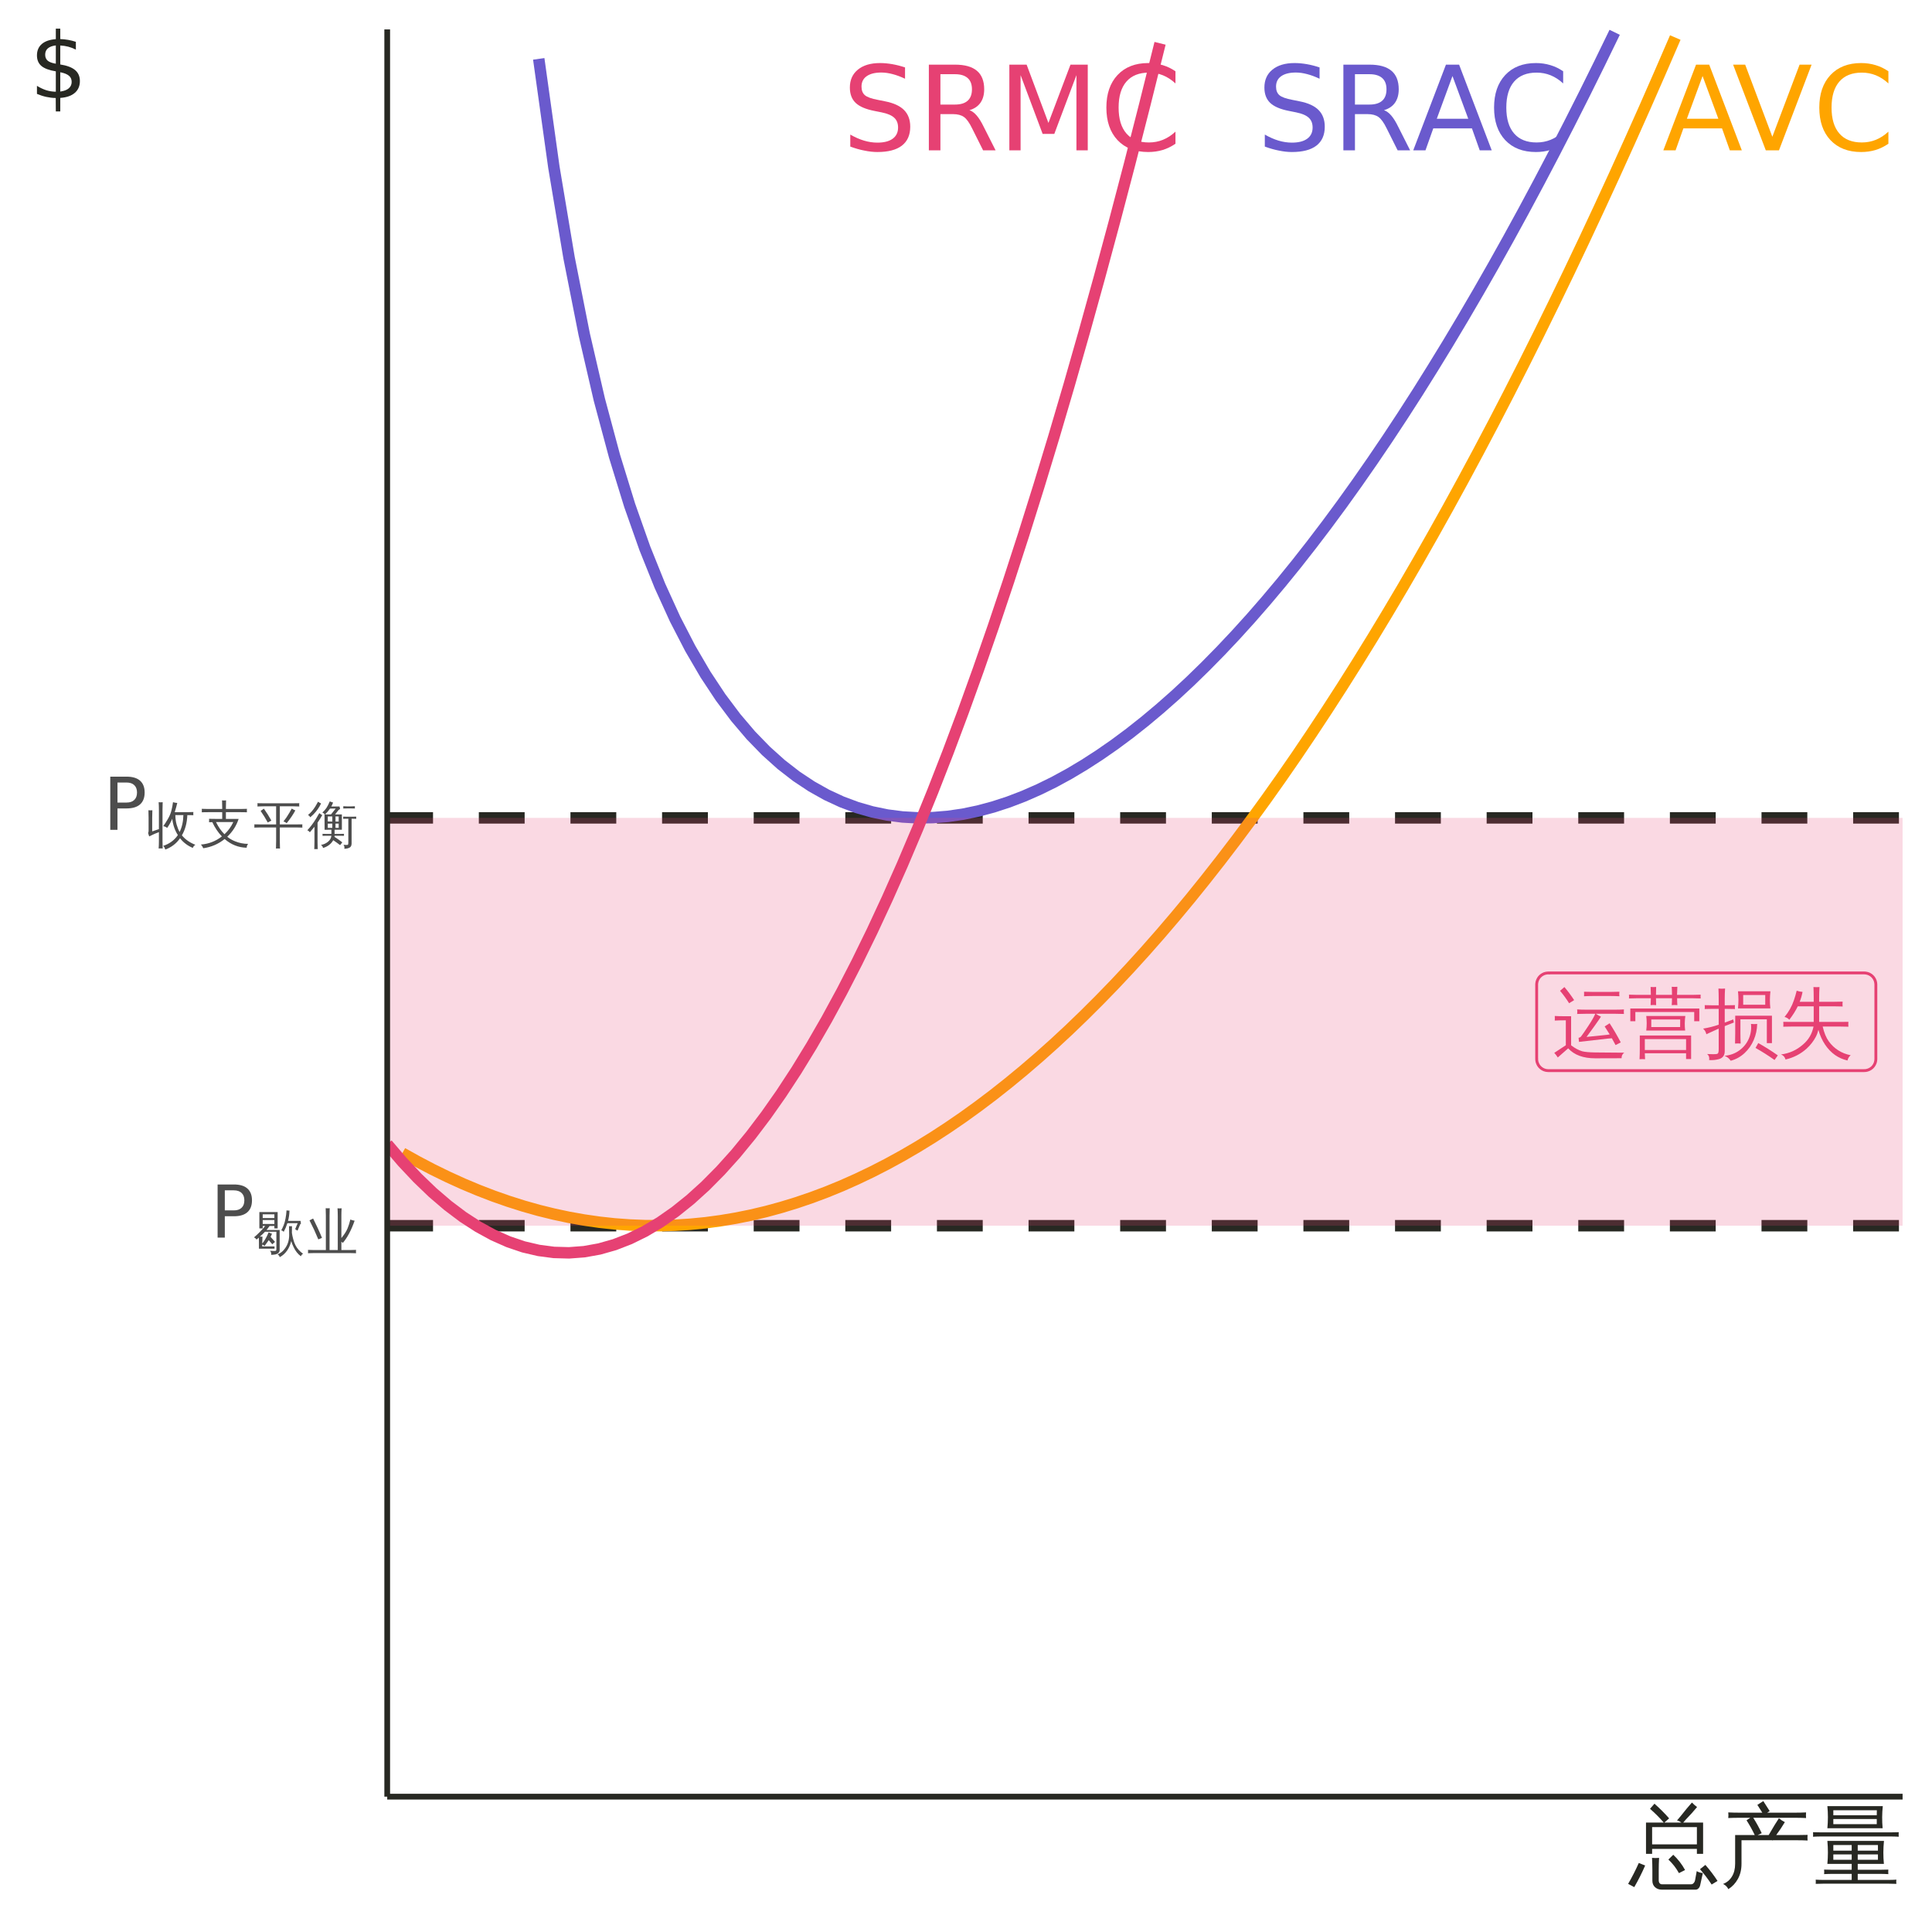<?xml version="1.0" encoding="UTF-8"?>
<svg xmlns="http://www.w3.org/2000/svg" xmlns:xlink="http://www.w3.org/1999/xlink" width="360" height="360" viewBox="0 0 360 360">
<defs>
<g>
<g id="glyph-0-0">
<path d="M 1.094 3.875 L 1.094 -15.453 L 12.047 -15.453 L 12.047 3.875 Z M 2.328 2.656 L 10.828 2.656 L 10.828 -14.219 L 2.328 -14.219 Z M 2.328 2.656 "/>
</g>
<g id="glyph-0-1">
<path d="M 11.719 -15.453 L 11.719 -13.344 C 10.906 -13.727 10.133 -14.016 9.406 -14.203 C 8.676 -14.398 7.973 -14.5 7.297 -14.5 C 6.117 -14.5 5.207 -14.27 4.562 -13.812 C 3.926 -13.363 3.609 -12.719 3.609 -11.875 C 3.609 -11.164 3.82 -10.629 4.25 -10.266 C 4.676 -9.91 5.477 -9.625 6.656 -9.406 L 7.969 -9.141 C 9.582 -8.828 10.77 -8.285 11.531 -7.516 C 12.301 -6.742 12.688 -5.707 12.688 -4.406 C 12.688 -2.852 12.164 -1.676 11.125 -0.875 C 10.094 -0.082 8.57 0.312 6.562 0.312 C 5.812 0.312 5.008 0.223 4.156 0.047 C 3.301 -0.117 2.422 -0.367 1.516 -0.703 L 1.516 -2.938 C 2.391 -2.438 3.242 -2.062 4.078 -1.812 C 4.922 -1.562 5.75 -1.438 6.562 -1.438 C 7.801 -1.438 8.754 -1.68 9.422 -2.172 C 10.086 -2.66 10.422 -3.352 10.422 -4.25 C 10.422 -5.031 10.18 -5.641 9.703 -6.078 C 9.223 -6.523 8.438 -6.859 7.344 -7.078 L 6.016 -7.344 C 4.41 -7.656 3.242 -8.156 2.516 -8.844 C 1.797 -9.531 1.438 -10.484 1.438 -11.703 C 1.438 -13.109 1.93 -14.219 2.922 -15.031 C 3.922 -15.852 5.297 -16.266 7.047 -16.266 C 7.797 -16.266 8.555 -16.195 9.328 -16.062 C 10.109 -15.926 10.906 -15.723 11.719 -15.453 Z M 11.719 -15.453 "/>
</g>
<g id="glyph-0-2">
<path d="M 9.719 -7.484 C 10.188 -7.328 10.641 -6.992 11.078 -6.484 C 11.516 -5.973 11.953 -5.266 12.391 -4.359 L 14.594 0 L 12.266 0 L 10.219 -4.094 C 9.695 -5.164 9.188 -5.875 8.688 -6.219 C 8.195 -6.57 7.52 -6.75 6.656 -6.75 L 4.312 -6.75 L 4.312 0 L 2.156 0 L 2.156 -15.969 L 7.031 -15.969 C 8.852 -15.969 10.211 -15.586 11.109 -14.828 C 12.016 -14.066 12.469 -12.914 12.469 -11.375 C 12.469 -10.363 12.234 -9.523 11.766 -8.859 C 11.297 -8.203 10.613 -7.742 9.719 -7.484 Z M 4.312 -14.188 L 4.312 -8.531 L 7.031 -8.531 C 8.07 -8.531 8.859 -8.77 9.391 -9.25 C 9.922 -9.727 10.188 -10.438 10.188 -11.375 C 10.188 -12.301 9.922 -13 9.391 -13.469 C 8.859 -13.945 8.07 -14.188 7.031 -14.188 Z M 4.312 -14.188 "/>
</g>
<g id="glyph-0-3">
<path d="M 7.484 -13.844 L 4.562 -5.891 L 10.422 -5.891 Z M 6.266 -15.969 L 8.719 -15.969 L 14.797 0 L 12.562 0 L 11.109 -4.094 L 3.906 -4.094 L 2.453 0 L 0.172 0 Z M 6.266 -15.969 "/>
</g>
<g id="glyph-0-4">
<path d="M 14.109 -14.734 L 14.109 -12.469 C 13.379 -13.145 12.602 -13.648 11.781 -13.984 C 10.957 -14.316 10.082 -14.484 9.156 -14.484 C 7.332 -14.484 5.938 -13.926 4.969 -12.812 C 4 -11.695 3.516 -10.082 3.516 -7.969 C 3.516 -5.863 4 -4.254 4.969 -3.141 C 5.938 -2.023 7.332 -1.469 9.156 -1.469 C 10.082 -1.469 10.957 -1.633 11.781 -1.969 C 12.602 -2.301 13.379 -2.805 14.109 -3.484 L 14.109 -1.234 C 13.348 -0.711 12.547 -0.32 11.703 -0.062 C 10.859 0.188 9.969 0.312 9.031 0.312 C 6.613 0.312 4.707 -0.426 3.312 -1.906 C 1.926 -3.383 1.234 -5.406 1.234 -7.969 C 1.234 -10.531 1.926 -12.551 3.312 -14.031 C 4.707 -15.52 6.613 -16.266 9.031 -16.266 C 9.988 -16.266 10.891 -16.133 11.734 -15.875 C 12.578 -15.625 13.367 -15.242 14.109 -14.734 Z M 14.109 -14.734 "/>
</g>
<g id="glyph-0-5">
<path d="M 6.266 0 L 0.172 -15.969 L 2.422 -15.969 L 7.484 -2.531 L 12.562 -15.969 L 14.797 -15.969 L 8.719 0 Z M 6.266 0 "/>
</g>
<g id="glyph-0-6">
<path d="M 2.156 -15.969 L 5.375 -15.969 L 9.438 -5.109 L 13.547 -15.969 L 16.766 -15.969 L 16.766 0 L 14.656 0 L 14.656 -14.016 L 10.531 -3.062 L 8.359 -3.062 L 4.25 -14.016 L 4.25 0 L 2.156 0 Z M 2.156 -15.969 "/>
</g>
<g id="glyph-1-0">
<path d="M 0.469 0 L 0.469 -9.469 L 4.25 -9.469 L 4.25 0 Z M 0.938 -0.469 L 3.781 -0.469 L 3.781 -9 L 0.938 -9 Z M 0.938 -0.469 "/>
</g>
<g id="glyph-1-1">
<path d="M 2.5 -5.469 L 1.984 -5.469 C 1.461 -5.469 0.945 -5.453 0.438 -5.422 C 0.457 -5.711 0.457 -6 0.438 -6.281 C 0.945 -6.25 1.461 -6.234 1.984 -6.234 L 3.484 -6.234 L 3.484 -0.812 C 4.191 -0.27 4.879 0.098 5.547 0.297 C 6.078 0.43 6.891 0.504 7.984 0.516 L 13.391 0.562 C 13.035 0.812 12.867 1.156 12.891 1.594 L 7.984 1.609 C 5.742 1.609 4.062 0.988 2.938 -0.25 L 1 1.453 C 0.812 1.148 0.594 0.863 0.344 0.594 L 2.5 -0.828 Z M 3.109 -8.656 C 2.598 -9.469 2.035 -10.238 1.422 -10.969 L 2.234 -11.672 C 2.891 -10.898 3.492 -10.086 4.047 -9.234 Z M 13.328 -7.5 C 13.297 -7.219 13.297 -6.938 13.328 -6.656 C 12.816 -6.676 12.301 -6.688 11.781 -6.688 L 8.094 -6.688 C 8.395 -6.477 8.711 -6.301 9.047 -6.156 C 8.836 -5.82 8.406 -5.195 7.75 -4.281 L 6.359 -2.375 L 10.188 -2.766 L 10.672 -2.844 C 10.367 -3.344 10.055 -3.836 9.734 -4.328 L 10.656 -4.922 C 11.406 -3.766 12.098 -2.578 12.734 -1.359 L 11.766 -0.859 L 11.078 -2.125 L 10.281 -2.062 L 4.953 -1.453 L 4.875 -2.219 C 5.07 -2.238 5.227 -2.32 5.344 -2.469 C 5.645 -2.863 6.102 -3.531 6.719 -4.469 C 7.344 -5.414 7.766 -6.156 7.984 -6.688 L 6.172 -6.688 C 5.648 -6.688 5.129 -6.676 4.609 -6.656 C 4.648 -6.938 4.648 -7.219 4.609 -7.5 C 5.129 -7.469 5.648 -7.453 6.172 -7.453 L 11.781 -7.453 C 12.301 -7.453 12.816 -7.469 13.328 -7.5 Z M 12.484 -10.797 C 12.441 -10.523 12.441 -10.242 12.484 -9.953 C 11.961 -9.984 11.441 -10 10.922 -10 L 7.422 -10 C 6.922 -10 6.41 -9.984 5.891 -9.953 C 5.91 -10.242 5.91 -10.523 5.891 -10.797 C 6.41 -10.773 6.922 -10.766 7.422 -10.766 L 10.922 -10.766 C 11.441 -10.766 11.961 -10.773 12.484 -10.797 Z M 12.484 -10.797 "/>
</g>
<g id="glyph-1-2">
<path d="M 3.266 1.781 C 2.922 1.75 2.578 1.75 2.234 1.781 C 2.266 1.145 2.281 0.508 2.281 -0.125 L 2.281 -2.641 L 11.844 -2.641 L 11.844 1.75 L 10.906 1.75 L 10.906 0.672 L 3.219 0.672 C 3.227 1.035 3.242 1.406 3.266 1.781 Z M 3.484 -3.562 C 3.598 -4.469 3.598 -5.375 3.484 -6.281 L 10.766 -6.281 C 10.641 -5.375 10.629 -4.469 10.734 -3.562 Z M 1.453 -5.297 L 0.516 -5.297 L 0.516 -7.672 L 13.375 -7.672 L 13.375 -5.297 L 12.422 -5.297 L 12.422 -7.016 L 1.453 -7.016 Z M 10.906 -1.969 L 3.219 -1.969 L 3.219 0.062 L 10.906 0.062 Z M 4.422 -5.625 L 4.422 -4.219 L 9.797 -4.219 L 9.812 -5.625 Z M 9.281 -8.297 C 8.926 -8.336 8.578 -8.336 8.234 -8.297 C 8.266 -8.734 8.281 -9.16 8.281 -9.578 L 5.297 -9.578 C 5.297 -9.148 5.305 -8.723 5.328 -8.297 C 4.984 -8.336 4.641 -8.336 4.297 -8.297 C 4.316 -8.734 4.332 -9.16 4.344 -9.578 L 1.594 -9.578 C 1.156 -9.578 0.711 -9.566 0.266 -9.547 C 0.285 -9.785 0.285 -10.02 0.266 -10.25 C 0.711 -10.227 1.156 -10.219 1.594 -10.219 L 4.344 -10.219 C 4.332 -10.707 4.316 -11.195 4.297 -11.688 C 4.641 -11.656 4.984 -11.656 5.328 -11.688 C 5.305 -11.188 5.297 -10.695 5.297 -10.219 L 8.281 -10.219 C 8.281 -10.719 8.266 -11.219 8.234 -11.719 C 8.578 -11.688 8.926 -11.688 9.281 -11.719 C 9.25 -11.207 9.227 -10.707 9.219 -10.219 L 12.281 -10.219 C 12.727 -10.219 13.176 -10.227 13.625 -10.25 C 13.602 -10.02 13.602 -9.785 13.625 -9.547 C 13.176 -9.566 12.727 -9.578 12.281 -9.578 L 9.234 -9.578 C 9.234 -9.148 9.25 -8.723 9.281 -8.297 Z M 9.281 -8.297 "/>
</g>
<g id="glyph-1-3">
<path d="M 10.359 -1.234 C 11.609 -0.535 12.82 0.227 14 1.062 L 13.391 1.922 C 12.242 1.109 11.062 0.359 9.844 -0.328 Z M 9 -4.797 C 9.383 -4.754 9.77 -4.754 10.156 -4.797 C 10.133 -3.754 9.922 -2.758 9.516 -1.812 C 9.117 -0.875 8.547 -0.055 7.797 0.641 C 7.047 1.336 6.188 1.812 5.219 2.062 C 4.938 1.633 4.551 1.328 4.062 1.141 C 5.125 1.047 6.051 0.707 6.844 0.125 C 7.633 -0.457 8.219 -1.18 8.594 -2.047 C 8.969 -2.922 9.102 -3.836 9 -4.797 Z M 6.062 -6.328 L 12.906 -6.328 L 12.906 -1.219 L 11.953 -1.219 L 11.953 -5.656 L 7.031 -5.656 L 7.031 -3.062 C 7.031 -2.414 7.047 -1.773 7.078 -1.141 C 6.723 -1.172 6.375 -1.172 6.031 -1.141 C 6.051 -1.773 6.062 -2.414 6.062 -3.062 Z M 6.578 -7.688 C 6.691 -8.758 6.691 -9.82 6.578 -10.875 L 12.625 -10.875 C 12.5 -9.82 12.492 -8.758 12.609 -7.688 Z M 7.547 -10.188 L 7.547 -8.375 L 11.656 -8.375 L 11.656 -10.188 Z M 0.078 -3.922 C 1.086 -4.086 2.055 -4.332 2.984 -4.656 L 2.984 -7.609 L 1.938 -7.609 C 1.414 -7.609 0.895 -7.598 0.375 -7.578 C 0.406 -7.805 0.406 -8.047 0.375 -8.297 C 0.895 -8.273 1.414 -8.266 1.938 -8.266 L 2.984 -8.266 L 2.984 -9.5 C 2.984 -10.125 2.969 -10.754 2.938 -11.391 C 3.352 -11.348 3.766 -11.348 4.172 -11.391 C 4.129 -10.754 4.109 -10.125 4.109 -9.5 L 4.109 -8.266 L 6.016 -8.297 C 5.984 -8.047 5.984 -7.805 6.016 -7.578 L 4.109 -7.609 L 4.109 -5.047 L 5.703 -5.641 L 5.812 -5.062 L 4.109 -4.391 L 4.109 0.25 C 4.117 1.039 3.77 1.539 3.062 1.75 C 2.477 1.914 1.859 1.977 1.203 1.938 C 1.285 1.445 1.16 1.07 0.828 0.812 C 1.16 0.832 1.539 0.844 1.969 0.844 C 2.395 0.852 2.672 0.816 2.797 0.734 C 2.922 0.648 2.984 0.367 2.984 -0.109 L 2.984 -3.922 L 2.281 -3.609 L 0.688 -2.875 C 0.594 -3.301 0.391 -3.648 0.078 -3.922 Z M 0.078 -3.922 "/>
</g>
<g id="glyph-1-4">
<path d="M 2.703 -4.312 C 2.141 -4.312 1.578 -4.301 1.016 -4.281 C 1.047 -4.582 1.047 -4.883 1.016 -5.188 C 1.578 -5.176 2.141 -5.172 2.703 -5.172 L 6.688 -5.172 L 6.688 -8.078 L 3.719 -8.078 C 3.312 -7.242 2.785 -6.41 2.141 -5.578 C 1.898 -5.848 1.602 -6.02 1.25 -6.094 C 2.031 -7.039 2.609 -8.066 2.984 -9.172 C 3.191 -9.766 3.367 -10.367 3.516 -10.984 C 3.867 -10.867 4.234 -10.797 4.609 -10.766 C 4.492 -10.141 4.316 -9.523 4.078 -8.922 L 6.688 -8.922 L 6.688 -9.609 C 6.688 -10.305 6.672 -10.992 6.641 -11.672 C 7.004 -11.641 7.379 -11.641 7.766 -11.672 C 7.723 -10.992 7.703 -10.305 7.703 -9.609 L 7.703 -8.922 L 10.391 -8.922 C 10.953 -8.922 11.516 -8.93 12.078 -8.953 C 12.047 -8.648 12.047 -8.348 12.078 -8.047 C 11.516 -8.066 10.953 -8.078 10.391 -8.078 L 7.703 -8.078 L 7.703 -5.172 L 11.453 -5.172 C 12.016 -5.172 12.582 -5.176 13.156 -5.188 C 13.125 -4.883 13.125 -4.582 13.156 -4.281 C 12.582 -4.301 12.016 -4.312 11.453 -4.312 L 8.359 -4.312 C 8.629 -3.145 9.008 -2.223 9.5 -1.547 C 9.988 -0.867 10.578 -0.312 11.266 0.125 C 11.961 0.57 12.734 0.875 13.578 1.031 C 13.266 1.289 13.066 1.617 12.984 2.016 C 11.273 1.629 9.891 0.656 8.828 -0.906 C 8.266 -1.738 7.844 -2.672 7.562 -3.703 C 7.457 -3.254 7.297 -2.816 7.078 -2.391 C 6.648 -1.578 6.078 -0.844 5.359 -0.188 C 4.234 0.82 2.926 1.492 1.438 1.828 C 1.312 1.367 1.031 1.055 0.594 0.891 C 2.156 0.691 3.523 0.07 4.703 -0.969 C 5.734 -1.844 6.383 -2.957 6.656 -4.312 Z M 2.703 -4.312 "/>
</g>
<g id="glyph-2-0">
<path d="M 0.672 2.406 L 0.672 -9.578 L 7.469 -9.578 L 7.469 2.406 Z M 1.438 1.641 L 6.719 1.641 L 6.719 -8.828 L 1.438 -8.828 Z M 1.438 1.641 "/>
</g>
<g id="glyph-2-1">
<path d="M 2.672 -8.812 L 2.672 -5.078 L 4.359 -5.078 C 4.984 -5.078 5.461 -5.238 5.797 -5.562 C 6.141 -5.883 6.312 -6.348 6.312 -6.953 C 6.312 -7.547 6.141 -8.004 5.797 -8.328 C 5.461 -8.648 4.984 -8.812 4.359 -8.812 Z M 1.328 -9.906 L 4.359 -9.906 C 5.473 -9.906 6.312 -9.656 6.875 -9.156 C 7.445 -8.656 7.734 -7.922 7.734 -6.953 C 7.734 -5.973 7.445 -5.234 6.875 -4.734 C 6.312 -4.234 5.473 -3.984 4.359 -3.984 L 2.672 -3.984 L 2.672 0 L 1.328 0 Z M 1.328 -9.906 "/>
</g>
<g id="glyph-3-0">
<path d="M 0.312 0 L 0.312 -6.344 L 2.844 -6.344 L 2.844 0 Z M 0.625 -0.312 L 2.531 -0.312 L 2.531 -6.016 L 0.625 -6.016 Z M 0.625 -0.312 "/>
</g>
<g id="glyph-3-1">
<path d="M 1.641 -0.703 L 3.938 -0.703 L 3.938 -0.281 L 1.031 -0.281 L 1.031 -1.297 C 1.031 -1.648 1.023 -2 1.016 -2.344 L 0.578 -1.984 C 0.461 -2.172 0.305 -2.305 0.109 -2.391 C 0.805 -2.973 1.504 -3.68 2.203 -4.516 L 1.734 -4.516 L 1.734 -4.062 L 1.109 -4.062 L 1.109 -7.109 L 4.516 -7.109 L 4.516 -4.062 L 3.906 -4.062 L 3.906 -4.516 L 2.984 -4.516 L 3 -4.5 C 2.82 -4.238 2.633 -3.992 2.438 -3.766 L 4.891 -3.766 L 4.891 -0.031 C 4.891 0.195 4.801 0.391 4.625 0.547 C 4.395 0.754 3.953 0.859 3.297 0.859 C 3.359 0.566 3.289 0.316 3.094 0.109 C 3.27 0.129 3.488 0.141 3.75 0.141 C 4.008 0.148 4.16 0.133 4.203 0.094 C 4.254 0.051 4.281 -0.051 4.281 -0.219 L 4.281 -3.438 L 2.156 -3.438 C 1.914 -3.176 1.598 -2.875 1.203 -2.531 C 1.348 -2.52 1.508 -2.52 1.688 -2.531 L 1.641 -1.234 C 1.961 -1.629 2.254 -2.094 2.516 -2.625 L 2.844 -3.344 C 3.039 -3.227 3.25 -3.133 3.469 -3.062 C 3.383 -2.863 3.297 -2.672 3.203 -2.484 L 4.031 -1.547 L 3.516 -1.109 L 2.859 -1.875 C 2.766 -1.727 2.648 -1.566 2.516 -1.391 L 2.078 -0.797 C 1.961 -0.922 1.816 -1.008 1.641 -1.062 Z M 3.906 -6 L 3.906 -6.688 L 1.734 -6.688 C 1.734 -6.457 1.734 -6.227 1.734 -6 Z M 3.906 -5.625 L 1.734 -5.625 L 1.734 -4.891 L 3.906 -4.891 Z M 4.906 1.297 C 4.82 1.035 4.68 0.859 4.484 0.766 C 5.066 0.566 5.551 0.176 5.938 -0.406 C 6.477 -1.156 6.719 -2.094 6.656 -3.219 C 6.656 -3.645 6.648 -4.066 6.641 -4.484 C 6.816 -4.461 7 -4.461 7.188 -4.484 C 7.176 -4.066 7.172 -3.648 7.172 -3.234 C 7.223 -2.859 7.305 -2.461 7.422 -2.047 C 7.629 -1.234 7.961 -0.578 8.422 -0.078 C 8.68 0.211 8.957 0.457 9.25 0.656 C 9.07 0.758 8.938 0.914 8.844 1.125 C 8.27 0.707 7.812 0.125 7.469 -0.625 C 7.301 -0.957 7.16 -1.316 7.047 -1.703 C 6.891 -1.047 6.645 -0.473 6.312 0.016 C 5.926 0.578 5.457 1.004 4.906 1.297 Z M 6.719 -7.391 C 6.707 -6.711 6.617 -6.07 6.453 -5.469 L 8.781 -5.469 L 8.859 -4.938 C 8.797 -4.926 8.75 -4.891 8.719 -4.828 L 8.219 -3.641 L 7.781 -3.922 L 8.25 -5.031 L 6.328 -5.031 C 6.141 -4.445 5.91 -3.91 5.641 -3.422 C 5.523 -3.566 5.375 -3.66 5.188 -3.703 C 5.332 -3.953 5.477 -4.258 5.625 -4.625 C 5.781 -4.988 5.898 -5.414 5.984 -5.906 C 6.078 -6.395 6.141 -6.898 6.172 -7.422 C 6.348 -7.391 6.531 -7.379 6.719 -7.391 Z M 6.719 -7.391 "/>
</g>
<g id="glyph-3-2">
<path d="M 6.391 -0.031 L 7.984 -0.031 C 8.367 -0.031 8.75 -0.039 9.125 -0.062 C 9.102 0.145 9.102 0.352 9.125 0.562 C 8.75 0.539 8.367 0.531 7.984 0.531 L 1.297 0.531 C 0.922 0.531 0.547 0.539 0.172 0.562 C 0.191 0.352 0.191 0.145 0.172 -0.062 C 0.547 -0.039 0.922 -0.031 1.297 -0.031 L 3.5 -0.031 L 3.5 -6.453 C 3.5 -6.91 3.488 -7.367 3.469 -7.828 C 3.719 -7.805 3.969 -7.805 4.219 -7.828 C 4.195 -7.367 4.188 -6.91 4.188 -6.453 L 4.188 -0.031 L 5.719 -0.031 L 5.719 -6.422 C 5.719 -6.891 5.703 -7.352 5.672 -7.812 C 5.922 -7.781 6.176 -7.781 6.438 -7.812 C 6.406 -7.352 6.391 -6.891 6.391 -6.422 L 6.391 -2.266 C 6.941 -2.93 7.328 -3.535 7.547 -4.078 C 7.766 -4.617 7.938 -5.164 8.062 -5.719 C 8.32 -5.613 8.586 -5.539 8.859 -5.5 C 8.223 -3.695 7.488 -2.316 6.656 -1.359 C 6.582 -1.441 6.492 -1.52 6.391 -1.594 Z M 2.781 -2.297 L 2.094 -2.016 C 1.844 -2.617 1.582 -3.219 1.312 -3.812 L 0.453 -5.562 L 1.125 -5.906 L 1.984 -4.125 C 2.266 -3.52 2.531 -2.91 2.781 -2.297 Z M 2.781 -2.297 "/>
</g>
<g id="glyph-3-3">
<path d="M 3.094 1.141 C 2.844 1.117 2.594 1.117 2.344 1.141 C 2.375 0.691 2.391 0.238 2.391 -0.219 L 2.391 -1.906 C 1.898 -1.738 1.297 -1.473 0.578 -1.109 L 0.375 -1.75 C 0.438 -1.863 0.469 -1.988 0.469 -2.125 L 0.469 -4.625 C 0.469 -5.082 0.457 -5.535 0.438 -5.984 C 0.688 -5.961 0.93 -5.961 1.172 -5.984 C 1.148 -5.535 1.141 -5.082 1.141 -4.625 L 1.141 -2.047 L 2.391 -2.469 L 2.391 -6.125 C 2.391 -6.57 2.375 -7.023 2.344 -7.484 C 2.594 -7.453 2.844 -7.453 3.094 -7.484 C 3.07 -7.023 3.062 -6.57 3.062 -6.125 L 3.062 -0.219 C 3.062 0.238 3.07 0.691 3.094 1.141 Z M 5.016 -7.484 C 5.266 -7.41 5.531 -7.363 5.812 -7.344 C 5.688 -6.812 5.539 -6.281 5.375 -5.75 L 5.328 -5.625 L 7.734 -5.625 C 8.086 -5.625 8.445 -5.633 8.812 -5.656 C 8.789 -5.457 8.789 -5.258 8.812 -5.062 L 7.688 -5.078 C 7.625 -3.598 7.285 -2.344 6.672 -1.312 C 7.305 -0.539 8.145 0.047 9.188 0.453 C 8.957 0.586 8.797 0.781 8.703 1.031 C 7.734 0.625 6.941 0.023 6.328 -0.766 C 5.648 0.211 4.734 0.914 3.578 1.344 C 3.504 1.051 3.375 0.82 3.188 0.656 C 4.375 0.258 5.285 -0.41 5.922 -1.359 C 5.359 -2.242 5.008 -3.258 4.875 -4.406 C 4.645 -3.832 4.328 -3.258 3.922 -2.688 C 3.734 -2.863 3.492 -2.973 3.203 -3.016 C 3.473 -3.391 3.758 -3.836 4.062 -4.359 C 4.375 -4.891 4.594 -5.41 4.719 -5.922 C 4.852 -6.441 4.953 -6.961 5.016 -7.484 Z M 5.453 -5.078 C 5.461 -4.461 5.539 -3.879 5.688 -3.328 C 5.844 -2.785 6.031 -2.32 6.25 -1.938 C 6.688 -2.812 6.922 -3.859 6.953 -5.078 Z M 5.453 -5.078 "/>
</g>
<g id="glyph-3-4">
<path d="M 1.734 -3.75 C 1.754 -3.969 1.754 -4.18 1.734 -4.391 C 2.129 -4.379 2.523 -4.375 2.922 -4.375 L 4.188 -4.375 L 4.188 -5.625 L 1.578 -5.625 C 1.172 -5.625 0.77 -5.617 0.375 -5.609 C 0.406 -5.816 0.406 -6.031 0.375 -6.25 C 0.77 -6.227 1.172 -6.219 1.578 -6.219 L 4.188 -6.219 L 4.188 -6.422 C 4.188 -6.891 4.176 -7.359 4.156 -7.828 C 4.406 -7.797 4.656 -7.797 4.906 -7.828 C 4.883 -7.359 4.875 -6.891 4.875 -6.422 L 4.875 -6.219 L 7.609 -6.219 C 8.004 -6.219 8.398 -6.227 8.797 -6.25 C 8.773 -6.031 8.773 -5.816 8.797 -5.609 C 8.398 -5.617 8.004 -5.625 7.609 -5.625 L 4.875 -5.625 L 4.875 -4.375 L 7.25 -4.375 C 6.82 -3.082 6.113 -1.973 5.125 -1.047 C 5.562 -0.691 6.055 -0.406 6.609 -0.188 C 7.391 0.125 8.191 0.281 9.016 0.281 C 8.836 0.488 8.75 0.727 8.75 1 C 7.219 0.969 5.848 0.426 4.641 -0.625 C 3.473 0.312 2.145 0.883 0.656 1.094 C 0.551 0.832 0.406 0.602 0.219 0.406 C 1.676 0.289 2.977 -0.211 4.125 -1.109 C 3.414 -1.848 2.82 -2.734 2.344 -3.766 C 2.145 -3.766 1.941 -3.758 1.734 -3.75 Z M 3.031 -3.781 C 3.477 -2.863 4.004 -2.109 4.609 -1.516 C 5.305 -2.16 5.852 -2.914 6.25 -3.781 Z M 3.031 -3.781 "/>
</g>
<g id="glyph-3-5">
<path d="M 4.953 1.156 C 4.703 1.125 4.453 1.125 4.203 1.156 C 4.223 0.688 4.234 0.223 4.234 -0.234 L 4.234 -2.781 L 1.297 -2.781 C 0.922 -2.781 0.547 -2.77 0.172 -2.75 C 0.191 -2.957 0.191 -3.16 0.172 -3.359 C 0.547 -3.348 0.922 -3.344 1.297 -3.344 L 4.234 -3.344 L 4.234 -6.719 L 1.875 -6.719 C 1.5 -6.719 1.125 -6.707 0.75 -6.688 C 0.77 -6.895 0.77 -7.098 0.75 -7.297 C 1.125 -7.285 1.5 -7.281 1.875 -7.281 L 7.422 -7.281 C 7.797 -7.281 8.172 -7.285 8.547 -7.297 C 8.523 -7.098 8.523 -6.895 8.547 -6.688 C 8.172 -6.707 7.797 -6.719 7.422 -6.719 L 4.922 -6.719 L 4.922 -3.344 L 7.984 -3.344 C 8.367 -3.344 8.75 -3.348 9.125 -3.359 C 9.102 -3.16 9.102 -2.957 9.125 -2.75 C 8.75 -2.77 8.367 -2.781 7.984 -2.781 L 4.922 -2.781 L 4.922 -0.234 C 4.922 0.223 4.93 0.688 4.953 1.156 Z M 7.141 -6.297 C 7.359 -6.16 7.582 -6.047 7.812 -5.953 C 7.395 -5.172 6.852 -4.375 6.188 -3.562 C 6.031 -3.727 5.832 -3.836 5.594 -3.891 C 5.957 -4.328 6.328 -4.867 6.703 -5.516 Z M 2.672 -3.703 C 2.273 -4.441 1.832 -5.16 1.344 -5.859 L 1.953 -6.281 C 2.461 -5.57 2.926 -4.832 3.344 -4.062 Z M 2.672 -3.703 "/>
</g>
<g id="glyph-3-6">
<path d="M 7.688 -0.016 L 7.688 -4.406 L 6.719 -4.391 C 6.738 -4.523 6.738 -4.66 6.719 -4.797 C 6.977 -4.785 7.242 -4.781 7.516 -4.781 L 8.375 -4.781 C 8.633 -4.781 8.895 -4.785 9.156 -4.797 C 9.145 -4.66 9.145 -4.523 9.156 -4.391 L 8.297 -4.406 L 8.297 0.234 C 8.285 0.609 8.156 0.859 7.906 0.984 C 7.613 1.129 7.289 1.195 6.938 1.188 C 7 0.906 6.945 0.66 6.781 0.453 C 6.914 0.473 7.078 0.484 7.266 0.484 C 7.461 0.492 7.582 0.473 7.625 0.422 C 7.664 0.379 7.688 0.234 7.688 -0.016 Z M 8.906 -6.734 C 8.895 -6.586 8.895 -6.445 8.906 -6.312 C 8.645 -6.32 8.383 -6.328 8.125 -6.328 L 7.531 -6.328 C 7.27 -6.328 7.008 -6.32 6.75 -6.312 C 6.758 -6.445 6.758 -6.586 6.75 -6.734 C 7.008 -6.711 7.27 -6.703 7.531 -6.703 L 8.125 -6.703 C 8.383 -6.703 8.645 -6.711 8.906 -6.734 Z M 3.266 -2.344 L 3.25 -5.203 L 3.297 -5.203 C 3.18 -5.367 3.031 -5.484 2.844 -5.547 C 3.145 -5.816 3.398 -6.109 3.609 -6.422 C 3.816 -6.734 4.023 -7.141 4.234 -7.641 C 4.43 -7.547 4.633 -7.473 4.844 -7.422 C 4.758 -7.172 4.648 -6.926 4.516 -6.688 L 6.047 -6.688 L 6.156 -6.203 C 6.031 -6.16 5.93 -6.098 5.859 -6.016 C 5.797 -5.93 5.582 -5.66 5.219 -5.203 L 6.484 -5.203 L 6.484 -2.359 L 5.125 -2.359 L 5.125 -1.578 L 6.172 -1.578 C 6.398 -1.578 6.633 -1.582 6.875 -1.594 C 6.863 -1.469 6.863 -1.344 6.875 -1.219 C 6.633 -1.227 6.398 -1.234 6.172 -1.234 L 5.125 -1.234 C 5.125 -1.172 5.117 -1.102 5.109 -1.031 C 5.609 -0.719 6.094 -0.375 6.562 0 L 6.156 0.516 C 5.738 0.191 5.312 -0.113 4.875 -0.406 C 4.477 0.301 3.844 0.785 2.969 1.047 C 2.926 0.797 2.797 0.602 2.578 0.469 C 3.047 0.406 3.477 0.219 3.875 -0.094 C 4.27 -0.414 4.488 -0.797 4.531 -1.234 L 3.594 -1.234 C 3.352 -1.234 3.113 -1.227 2.875 -1.219 C 2.895 -1.344 2.895 -1.469 2.875 -1.594 C 3.113 -1.582 3.352 -1.578 3.594 -1.578 L 4.531 -1.578 L 4.531 -2.359 L 3.875 -2.359 L 3.875 -2.344 Z M 5.297 -2.703 L 5.891 -2.703 L 5.891 -3.5 L 5.297 -3.5 Z M 4.703 -2.703 L 4.703 -3.5 L 3.859 -3.484 L 3.859 -2.703 Z M 5.297 -3.875 L 5.891 -3.875 L 5.891 -4.828 L 5.297 -4.828 Z M 4.703 -3.875 L 4.703 -4.797 L 4.672 -4.828 L 3.859 -4.828 C 3.859 -4.504 3.859 -4.191 3.859 -3.891 Z M 3.344 -5.203 L 4.453 -5.203 L 5.328 -6.297 L 4.281 -6.297 C 4.031 -5.93 3.719 -5.566 3.344 -5.203 Z M 3.25 -5.203 L 3.297 -5.203 Z M 2.281 -5.453 C 2.445 -5.305 2.629 -5.18 2.828 -5.078 C 2.555 -4.586 2.266 -4.117 1.953 -3.672 L 1.953 -0.016 C 1.953 0.41 1.961 0.836 1.984 1.266 C 1.766 1.242 1.551 1.242 1.344 1.266 C 1.363 0.836 1.375 0.41 1.375 -0.016 L 1.375 -2.906 L 0.516 -1.875 C 0.398 -2.051 0.242 -2.176 0.047 -2.25 C 0.629 -2.875 1.176 -3.602 1.688 -4.438 Z M 2.047 -7.578 C 2.211 -7.453 2.398 -7.344 2.609 -7.25 C 2.254 -6.5 1.785 -5.828 1.203 -5.234 C 1.004 -5.035 0.801 -4.848 0.594 -4.672 C 0.5 -4.859 0.359 -5 0.172 -5.094 C 0.68 -5.508 1.133 -6.035 1.531 -6.672 C 1.707 -6.973 1.879 -7.273 2.047 -7.578 Z M 2.047 -7.578 "/>
</g>
<g id="glyph-4-0">
<path d="M 0.562 0 L 0.562 -11.328 L 5.078 -11.328 L 5.078 0 Z M 1.125 -0.562 L 4.516 -0.562 L 4.516 -10.766 L 1.125 -10.766 Z M 1.125 -0.562 "/>
</g>
<g id="glyph-4-1">
<path d="M 4.328 -4.453 L 3.188 -4.453 L 3.188 -10.281 L 6.5 -10.281 C 5.707 -11.195 4.852 -12.051 3.938 -12.844 L 4.766 -13.797 C 5.734 -12.941 6.645 -12.031 7.5 -11.062 L 6.609 -10.281 L 9.766 -10.281 C 9.523 -10.477 9.258 -10.609 8.969 -10.672 L 9.75 -11.609 C 10.414 -12.441 10.758 -12.867 10.781 -12.891 L 11.75 -14.016 C 12.039 -13.703 12.359 -13.422 12.703 -13.172 L 11.734 -12.047 L 10.625 -10.859 L 10.125 -10.281 L 13.828 -10.281 L 13.828 -4.453 L 12.672 -4.453 L 12.672 -5.375 L 4.328 -5.375 Z M 12.672 -9.438 L 4.328 -9.438 L 4.328 -6.219 L 12.672 -6.219 Z M 15.422 1.266 C 14.754 0.254 14.031 -0.695 13.25 -1.594 L 14.25 -2.391 C 15.07 -1.461 15.828 -0.469 16.516 0.594 Z M 9.328 -0.859 C 8.797 -1.816 8.141 -2.66 7.359 -3.391 L 8.266 -4.281 C 9.141 -3.469 9.875 -2.52 10.469 -1.438 Z M 12.641 -1.234 C 12.953 -1.035 13.332 -0.914 13.781 -0.875 L 13.297 1.328 C 13.254 1.578 13.156 1.785 13 1.953 C 12.844 2.129 12.656 2.219 12.438 2.219 L 6.125 2.219 C 5.625 2.219 5.207 2.066 4.875 1.766 C 4.539 1.461 4.375 1.055 4.375 0.547 L 4.375 -1.391 C 4.375 -2.172 4.352 -2.941 4.312 -3.703 C 4.75 -3.66 5.188 -3.66 5.625 -3.703 C 5.582 -2.941 5.562 -2.172 5.562 -1.391 L 5.562 0.547 C 5.562 0.723 5.613 0.879 5.719 1.016 C 5.832 1.148 5.973 1.219 6.141 1.219 L 11.594 1.219 C 11.781 1.219 11.938 1.145 12.062 1 C 12.195 0.863 12.285 0.691 12.328 0.484 Z M -0.141 1.141 C 0.586 -0.109 1.25 -1.406 1.844 -2.75 L 3.031 -2.281 C 2.426 -0.883 1.75 0.457 1 1.75 Z M -0.141 1.141 "/>
</g>
<g id="glyph-4-2">
<path d="M 2.797 -2.609 L 2.797 -7.953 L 6.453 -7.953 C 6.004 -8.898 5.492 -9.816 4.922 -10.703 L 5.625 -11.172 L 3.453 -11.172 C 2.805 -11.172 2.16 -11.156 1.516 -11.125 C 1.555 -11.477 1.555 -11.828 1.516 -12.172 C 2.16 -12.141 2.805 -12.125 3.453 -12.125 L 7.859 -12.125 L 6.938 -13.578 L 8.047 -14.281 L 9.234 -12.422 L 8.766 -12.125 L 14.094 -12.125 C 14.738 -12.125 15.379 -12.141 16.016 -12.172 C 15.984 -11.828 15.984 -11.477 16.016 -11.125 C 15.379 -11.156 14.738 -11.172 14.094 -11.172 L 6.172 -11.172 C 6.766 -10.242 7.289 -9.285 7.75 -8.297 L 6.984 -7.953 L 9.047 -7.953 L 10.156 -9.828 L 10.953 -11.078 C 11.297 -10.797 11.664 -10.555 12.062 -10.359 C 11.812 -9.941 11.547 -9.523 11.266 -9.109 L 10.453 -7.953 L 14.359 -7.953 C 15.016 -7.953 15.66 -7.961 16.297 -7.984 C 16.266 -7.641 16.266 -7.289 16.297 -6.938 C 15.66 -6.969 15.016 -6.984 14.359 -6.984 L 9.844 -6.984 L 9.797 -6.922 C 9.773 -6.941 9.75 -6.961 9.719 -6.984 L 3.984 -6.984 L 3.984 -2.609 C 3.984 -1.523 3.758 -0.582 3.312 0.219 C 2.863 1.031 2.27 1.664 1.531 2.125 C 1.32 1.688 0.992 1.363 0.547 1.156 C 1.242 0.895 1.789 0.441 2.188 -0.203 C 2.594 -0.848 2.797 -1.648 2.797 -2.609 Z M 2.797 -2.609 "/>
</g>
<g id="glyph-4-3">
<path d="M 15.844 0.359 C 15.801 0.617 15.801 0.879 15.844 1.141 C 15.363 1.117 14.883 1.109 14.406 1.109 L 2.219 1.109 C 1.75 1.109 1.281 1.117 0.812 1.141 C 0.832 0.879 0.832 0.617 0.812 0.359 C 1.281 0.391 1.75 0.406 2.219 0.406 L 7.516 0.406 L 7.516 -0.719 L 3.938 -0.719 C 3.414 -0.719 2.895 -0.703 2.375 -0.672 C 2.406 -0.953 2.406 -1.234 2.375 -1.516 C 2.895 -1.492 3.414 -1.484 3.938 -1.484 L 7.516 -1.484 L 7.516 -2.578 L 2.984 -2.578 C 3.117 -4.004 3.117 -5.43 2.984 -6.859 L 13.531 -6.859 C 13.383 -5.43 13.379 -4.004 13.516 -2.578 L 8.641 -2.578 L 8.641 -1.484 L 12.797 -1.484 C 13.316 -1.484 13.832 -1.492 14.344 -1.516 C 14.32 -1.234 14.32 -0.953 14.344 -0.672 C 13.832 -0.703 13.316 -0.719 12.797 -0.719 L 8.641 -0.719 L 8.641 0.406 L 14.406 0.406 C 14.883 0.406 15.363 0.391 15.844 0.359 Z M 16.281 -8.484 C 16.258 -8.203 16.258 -7.922 16.281 -7.641 C 15.77 -7.672 15.258 -7.688 14.75 -7.688 L 1.859 -7.688 C 1.336 -7.688 0.82 -7.672 0.312 -7.641 C 0.332 -7.922 0.332 -8.203 0.312 -8.484 C 0.832 -8.461 1.348 -8.453 1.859 -8.453 L 14.75 -8.453 C 15.25 -8.453 15.758 -8.461 16.281 -8.484 Z M 2.984 -9.219 C 3.117 -10.602 3.117 -11.977 2.984 -13.344 L 13.312 -13.344 C 13.164 -11.977 13.156 -10.602 13.281 -9.219 Z M 8.641 -5.047 L 12.406 -5.047 L 12.406 -6.094 L 8.641 -6.094 Z M 7.516 -5.047 L 7.516 -6.094 L 4.094 -6.094 L 4.094 -5.047 Z M 8.641 -4.344 L 8.641 -3.344 L 12.406 -3.344 L 12.406 -4.344 Z M 7.516 -4.344 L 4.094 -4.344 L 4.094 -3.344 L 7.516 -3.344 Z M 4.094 -12.578 L 4.094 -11.641 L 12.188 -11.641 L 12.203 -12.578 Z M 4.094 -10.938 L 4.094 -9.984 L 12.188 -9.984 L 12.188 -10.938 Z M 4.094 -10.938 "/>
</g>
<g id="glyph-5-0">
<path d="M 0.844 3 L 0.844 -11.984 L 9.344 -11.984 L 9.344 3 Z M 1.797 2.062 L 8.406 2.062 L 8.406 -11.031 L 1.797 -11.031 Z M 1.797 2.062 "/>
</g>
<g id="glyph-5-1">
<path d="M 5.75 2.5 L 4.922 2.5 L 4.906 0 C 4.32 -0.008 3.738 -0.078 3.156 -0.203 C 2.582 -0.328 2 -0.516 1.406 -0.766 L 1.406 -2.266 C 1.977 -1.91 2.551 -1.641 3.125 -1.453 C 3.707 -1.273 4.305 -1.18 4.922 -1.172 L 4.922 -4.969 C 3.691 -5.164 2.797 -5.5 2.234 -5.969 C 1.68 -6.445 1.406 -7.102 1.406 -7.938 C 1.406 -8.832 1.707 -9.539 2.312 -10.062 C 2.914 -10.582 3.785 -10.883 4.922 -10.969 L 4.922 -12.922 L 5.75 -12.922 L 5.75 -10.984 C 6.258 -10.961 6.754 -10.91 7.234 -10.828 C 7.711 -10.742 8.188 -10.625 8.656 -10.469 L 8.656 -9.016 C 8.188 -9.254 7.711 -9.438 7.234 -9.562 C 6.754 -9.688 6.258 -9.758 5.75 -9.781 L 5.75 -6.25 C 7 -6.051 7.922 -5.703 8.516 -5.203 C 9.109 -4.703 9.406 -4.02 9.406 -3.156 C 9.406 -2.227 9.086 -1.492 8.453 -0.953 C 7.828 -0.41 6.926 -0.098 5.75 -0.016 Z M 4.922 -6.391 L 4.922 -9.797 C 4.273 -9.723 3.781 -9.539 3.438 -9.25 C 3.102 -8.957 2.938 -8.566 2.938 -8.078 C 2.938 -7.598 3.094 -7.223 3.406 -6.953 C 3.719 -6.691 4.223 -6.504 4.922 -6.391 Z M 5.75 -4.797 L 5.75 -1.203 C 6.445 -1.297 6.973 -1.492 7.328 -1.797 C 7.691 -2.109 7.875 -2.508 7.875 -3 C 7.875 -3.488 7.703 -3.875 7.359 -4.156 C 7.016 -4.445 6.477 -4.66 5.75 -4.797 Z M 5.75 -4.797 "/>
</g>
</g>
<clipPath id="clip-0">
<path clip-rule="nonzero" d="M 72.152 227 L 354.523 227 L 354.523 230 L 72.152 230 Z M 72.152 227 "/>
</clipPath>
<clipPath id="clip-1">
<path clip-rule="nonzero" d="M 72.152 151 L 354.523 151 L 354.523 154 L 72.152 154 Z M 72.152 151 "/>
</clipPath>
<clipPath id="clip-2">
<path clip-rule="nonzero" d="M 99 5.48 L 302 5.48 L 302 154 L 99 154 Z M 99 5.48 "/>
</clipPath>
<clipPath id="clip-3">
<path clip-rule="nonzero" d="M 73 5.48 L 314 5.48 L 314 230 L 73 230 Z M 73 5.48 "/>
</clipPath>
<clipPath id="clip-4">
<path clip-rule="nonzero" d="M 72.152 7 L 218 7 L 218 235 L 72.152 235 Z M 72.152 7 "/>
</clipPath>
<clipPath id="clip-5">
<path clip-rule="nonzero" d="M 72.152 152 L 354.523 152 L 354.523 229 L 72.152 229 Z M 72.152 152 "/>
</clipPath>
</defs>
<rect x="-36" y="-36" width="432" height="432" fill="rgb(100%, 100%, 100%)" fill-opacity="1"/>
<g clip-path="url(#clip-0)">
<path fill="none" stroke-width="2.134" stroke-linecap="butt" stroke-linejoin="round" stroke="rgb(15.294%, 15.686%, 13.333%)" stroke-opacity="1" stroke-dasharray="8.536 8.536" stroke-miterlimit="10" d="M 72.152 228.391 L 354.52 228.391 "/>
</g>
<g clip-path="url(#clip-1)">
<path fill="none" stroke-width="2.134" stroke-linecap="butt" stroke-linejoin="round" stroke="rgb(15.294%, 15.686%, 13.333%)" stroke-opacity="1" stroke-dasharray="8.536 8.536" stroke-miterlimit="10" d="M 72.152 152.398 L 354.52 152.398 "/>
</g>
<g clip-path="url(#clip-2)">
<path fill="none" stroke-width="2.134" stroke-linecap="butt" stroke-linejoin="round" stroke="rgb(41.569%, 35.294%, 80.392%)" stroke-opacity="1" stroke-miterlimit="10" d="M 100.387 10.969 L 103.211 31.172 L 106.035 48.027 L 108.859 62.285 L 111.684 74.48 L 114.508 85.004 L 117.328 94.152 L 120.152 102.156 L 122.977 109.18 L 125.801 115.371 L 128.625 120.836 L 131.449 125.668 L 134.273 129.938 L 137.098 133.703 L 139.918 137.02 L 142.742 139.926 L 145.566 142.461 L 148.391 144.652 L 151.215 146.527 L 154.039 148.113 L 156.863 149.422 L 159.684 150.473 L 162.508 151.285 L 165.332 151.867 L 168.156 152.23 L 170.98 152.391 L 173.805 152.352 L 176.629 152.121 L 179.453 151.711 L 182.273 151.121 L 185.098 150.363 L 187.922 149.441 L 190.746 148.359 L 193.57 147.121 L 196.395 145.734 L 199.219 144.195 L 202.039 142.512 L 204.863 140.688 L 207.688 138.727 L 210.512 136.629 L 213.336 134.395 L 216.16 132.027 L 218.984 129.535 L 221.809 126.91 L 224.629 124.16 L 227.453 121.285 L 230.277 118.289 L 233.102 115.168 L 235.926 111.926 L 238.75 108.566 L 241.574 105.086 L 244.395 101.488 L 247.219 97.777 L 250.043 93.949 L 252.867 90.004 L 255.691 85.945 L 258.516 81.777 L 261.34 77.492 L 264.164 73.098 L 266.984 68.59 L 269.809 63.977 L 272.633 59.246 L 275.457 54.41 L 278.281 49.465 L 281.105 44.41 L 283.93 39.246 L 286.75 33.977 L 289.574 28.598 L 292.398 23.113 L 295.223 17.523 L 298.047 11.824 L 300.871 6.02 "/>
</g>
<g fill="rgb(41.569%, 35.294%, 80.392%)" fill-opacity="1">
<use xlink:href="#glyph-0-1" x="234.164" y="28.015"/>
<use xlink:href="#glyph-0-2" x="248.164" y="28.015"/>
<use xlink:href="#glyph-0-3" x="263.164" y="28.015"/>
<use xlink:href="#glyph-0-4" x="277.164" y="28.015"/>
</g>
<g clip-path="url(#clip-3)">
<path fill="none" stroke-width="2.134" stroke-linecap="butt" stroke-linejoin="round" stroke="rgb(100%, 64.706%, 0%)" stroke-opacity="1" stroke-miterlimit="10" d="M 74.973 214.867 L 77.797 216.441 L 80.621 217.922 L 83.445 219.301 L 86.27 220.586 L 89.094 221.77 L 91.918 222.859 L 94.742 223.848 L 97.562 224.742 L 100.387 225.539 L 103.211 226.234 L 106.035 226.836 L 108.859 227.336 L 111.684 227.742 L 114.508 228.051 L 117.328 228.258 L 120.152 228.371 L 122.977 228.387 L 125.801 228.301 L 128.625 228.121 L 131.449 227.844 L 134.273 227.465 L 137.098 226.992 L 139.918 226.422 L 142.742 225.754 L 145.566 224.984 L 148.391 224.121 L 151.215 223.16 L 154.039 222.102 L 156.863 220.945 L 159.684 219.688 L 162.508 218.336 L 165.332 216.887 L 168.156 215.34 L 170.98 213.695 L 173.805 211.953 L 176.629 210.113 L 179.453 208.176 L 182.273 206.141 L 185.098 204.008 L 187.922 201.773 L 190.746 199.445 L 193.57 197.02 L 196.395 194.496 L 199.219 191.875 L 202.039 189.156 L 204.863 186.34 L 207.688 183.43 L 210.512 180.418 L 213.336 177.309 L 216.16 174.102 L 218.984 170.797 L 221.809 167.395 L 224.629 163.895 L 227.453 160.297 L 230.277 156.602 L 233.102 152.809 L 235.926 148.922 L 238.75 144.934 L 241.574 140.848 L 244.395 136.664 L 247.219 132.383 L 250.043 128.008 L 252.867 123.531 L 255.691 118.957 L 258.516 114.285 L 261.34 109.52 L 264.164 104.652 L 266.984 99.688 L 269.809 94.629 L 272.633 89.469 L 275.457 84.211 L 278.281 78.859 L 281.105 73.406 L 283.93 67.855 L 286.75 62.211 L 289.574 56.465 L 292.398 50.625 L 295.223 44.684 L 298.047 38.645 L 300.871 32.512 L 303.695 26.277 L 306.52 19.949 L 309.34 13.52 L 312.164 6.996 "/>
</g>
<g fill="rgb(100%, 64.706%, 0%)" fill-opacity="1">
<use xlink:href="#glyph-0-3" x="309.766" y="28.015"/>
<use xlink:href="#glyph-0-5" x="322.766" y="28.015"/>
<use xlink:href="#glyph-0-4" x="337.766" y="28.015"/>
</g>
<g clip-path="url(#clip-4)">
<path fill="none" stroke-width="2.134" stroke-linecap="butt" stroke-linejoin="round" stroke="rgb(90.196%, 25.49%, 45.098%)" stroke-opacity="1" stroke-miterlimit="10" d="M 72.152 213.191 L 74.973 216.492 L 77.797 219.496 L 80.621 222.211 L 83.445 224.629 L 86.27 226.758 L 89.094 228.59 L 91.918 230.133 L 94.742 231.383 L 97.562 232.34 L 100.387 233 L 103.211 233.371 L 106.035 233.449 L 108.859 233.234 L 111.684 232.727 L 114.508 231.926 L 117.328 230.832 L 120.152 229.445 L 122.977 227.766 L 125.801 225.793 L 128.625 223.527 L 131.449 220.969 L 134.273 218.117 L 137.098 214.977 L 139.918 211.539 L 142.742 207.809 L 145.566 203.789 L 148.391 199.473 L 151.215 194.863 L 154.039 189.965 L 156.863 184.77 L 159.684 179.285 L 162.508 173.508 L 165.332 167.434 L 168.156 161.07 L 170.98 154.414 L 173.805 147.461 L 176.629 140.219 L 179.453 132.684 L 182.273 124.855 L 185.098 116.734 L 187.922 108.316 L 190.746 99.609 L 193.57 90.609 L 196.395 81.316 L 199.219 71.73 L 202.039 61.855 L 204.863 51.684 L 207.688 41.219 L 210.512 30.461 L 213.336 19.41 L 216.16 8.07 "/>
</g>
<g fill="rgb(90.196%, 25.49%, 45.098%)" fill-opacity="1">
<use xlink:href="#glyph-0-1" x="156.922" y="28.015"/>
<use xlink:href="#glyph-0-2" x="170.922" y="28.015"/>
<use xlink:href="#glyph-0-6" x="185.922" y="28.015"/>
<use xlink:href="#glyph-0-4" x="204.922" y="28.015"/>
</g>
<path fill-rule="nonzero" fill="rgb(100%, 100%, 100%)" fill-opacity="1" stroke-width="0.533" stroke-linecap="round" stroke-linejoin="round" stroke="rgb(90.196%, 25.49%, 45.098%)" stroke-opacity="1" stroke-miterlimit="10" d="M 288.496 199.496 L 347.379 199.496 L 347.289 199.492 L 347.637 199.48 L 347.977 199.41 L 348.305 199.285 L 348.605 199.113 L 348.875 198.895 L 349.105 198.633 L 349.289 198.34 L 349.426 198.02 L 349.508 197.68 L 349.539 197.336 L 349.539 183.453 L 349.508 183.109 L 349.426 182.77 L 349.289 182.449 L 349.105 182.156 L 348.875 181.898 L 348.605 181.676 L 348.305 181.504 L 347.977 181.379 L 347.637 181.312 L 347.379 181.293 L 288.496 181.293 L 288.758 181.312 L 288.41 181.297 L 288.066 181.34 L 287.73 181.434 L 287.418 181.586 L 287.133 181.781 L 286.879 182.023 L 286.672 182.301 L 286.512 182.609 L 286.398 182.938 L 286.344 183.281 L 286.336 183.453 L 286.336 197.336 L 286.344 197.16 L 286.344 197.508 L 286.398 197.852 L 286.512 198.18 L 286.672 198.488 L 286.879 198.766 L 287.133 199.008 L 287.418 199.207 L 287.73 199.355 L 288.066 199.453 L 288.41 199.492 Z M 288.496 199.496 "/>
<g fill="rgb(90.196%, 25.49%, 45.098%)" fill-opacity="1">
<use xlink:href="#glyph-1-1" x="289.27" y="195.592"/>
<use xlink:href="#glyph-1-2" x="303.27" y="195.592"/>
<use xlink:href="#glyph-1-3" x="317.27" y="195.592"/>
<use xlink:href="#glyph-1-4" x="331.27" y="195.592"/>
</g>
<g clip-path="url(#clip-5)">
<path fill-rule="nonzero" fill="rgb(90.196%, 25.49%, 45.098%)" fill-opacity="0.2" d="M 72.152 152.398 L 354.52 152.398 L 354.52 228.391 L 72.152 228.391 Z M 72.152 152.398 "/>
</g>
<path fill="none" stroke-width="1.067" stroke-linecap="butt" stroke-linejoin="round" stroke="rgb(15.294%, 15.686%, 13.333%)" stroke-opacity="1" stroke-miterlimit="10" d="M 72.152 334.781 L 72.152 5.48 "/>
<g fill="rgb(30.196%, 30.196%, 30.196%)" fill-opacity="1">
<use xlink:href="#glyph-2-1" x="39.219" y="230.615"/>
</g>
<g fill="rgb(30.196%, 30.196%, 30.196%)" fill-opacity="1">
<use xlink:href="#glyph-3-1" x="47.219" y="232.959"/>
<use xlink:href="#glyph-3-2" x="57.219" y="232.959"/>
</g>
<g fill="rgb(30.196%, 30.196%, 30.196%)" fill-opacity="1">
<use xlink:href="#glyph-2-1" x="19.219" y="154.623"/>
</g>
<g fill="rgb(30.196%, 30.196%, 30.196%)" fill-opacity="1">
<use xlink:href="#glyph-3-3" x="27.219" y="156.963"/>
<use xlink:href="#glyph-3-4" x="37.219" y="156.963"/>
<use xlink:href="#glyph-3-5" x="47.219" y="156.963"/>
<use xlink:href="#glyph-3-6" x="57.219" y="156.963"/>
</g>
<path fill="none" stroke-width="1.067" stroke-linecap="butt" stroke-linejoin="round" stroke="rgb(15.294%, 15.686%, 13.333%)" stroke-opacity="1" stroke-miterlimit="10" d="M 72.152 334.781 L 354.52 334.781 "/>
<g fill="rgb(15.294%, 15.686%, 13.333%)" fill-opacity="1">
<use xlink:href="#glyph-4-1" x="303.52" y="349.889"/>
<use xlink:href="#glyph-4-2" x="320.52" y="349.889"/>
<use xlink:href="#glyph-4-3" x="337.52" y="349.889"/>
</g>
<g fill="rgb(15.294%, 15.686%, 13.333%)" fill-opacity="1">
<use xlink:href="#glyph-5-1" x="5.48" y="18.261"/>
</g>
</svg>
